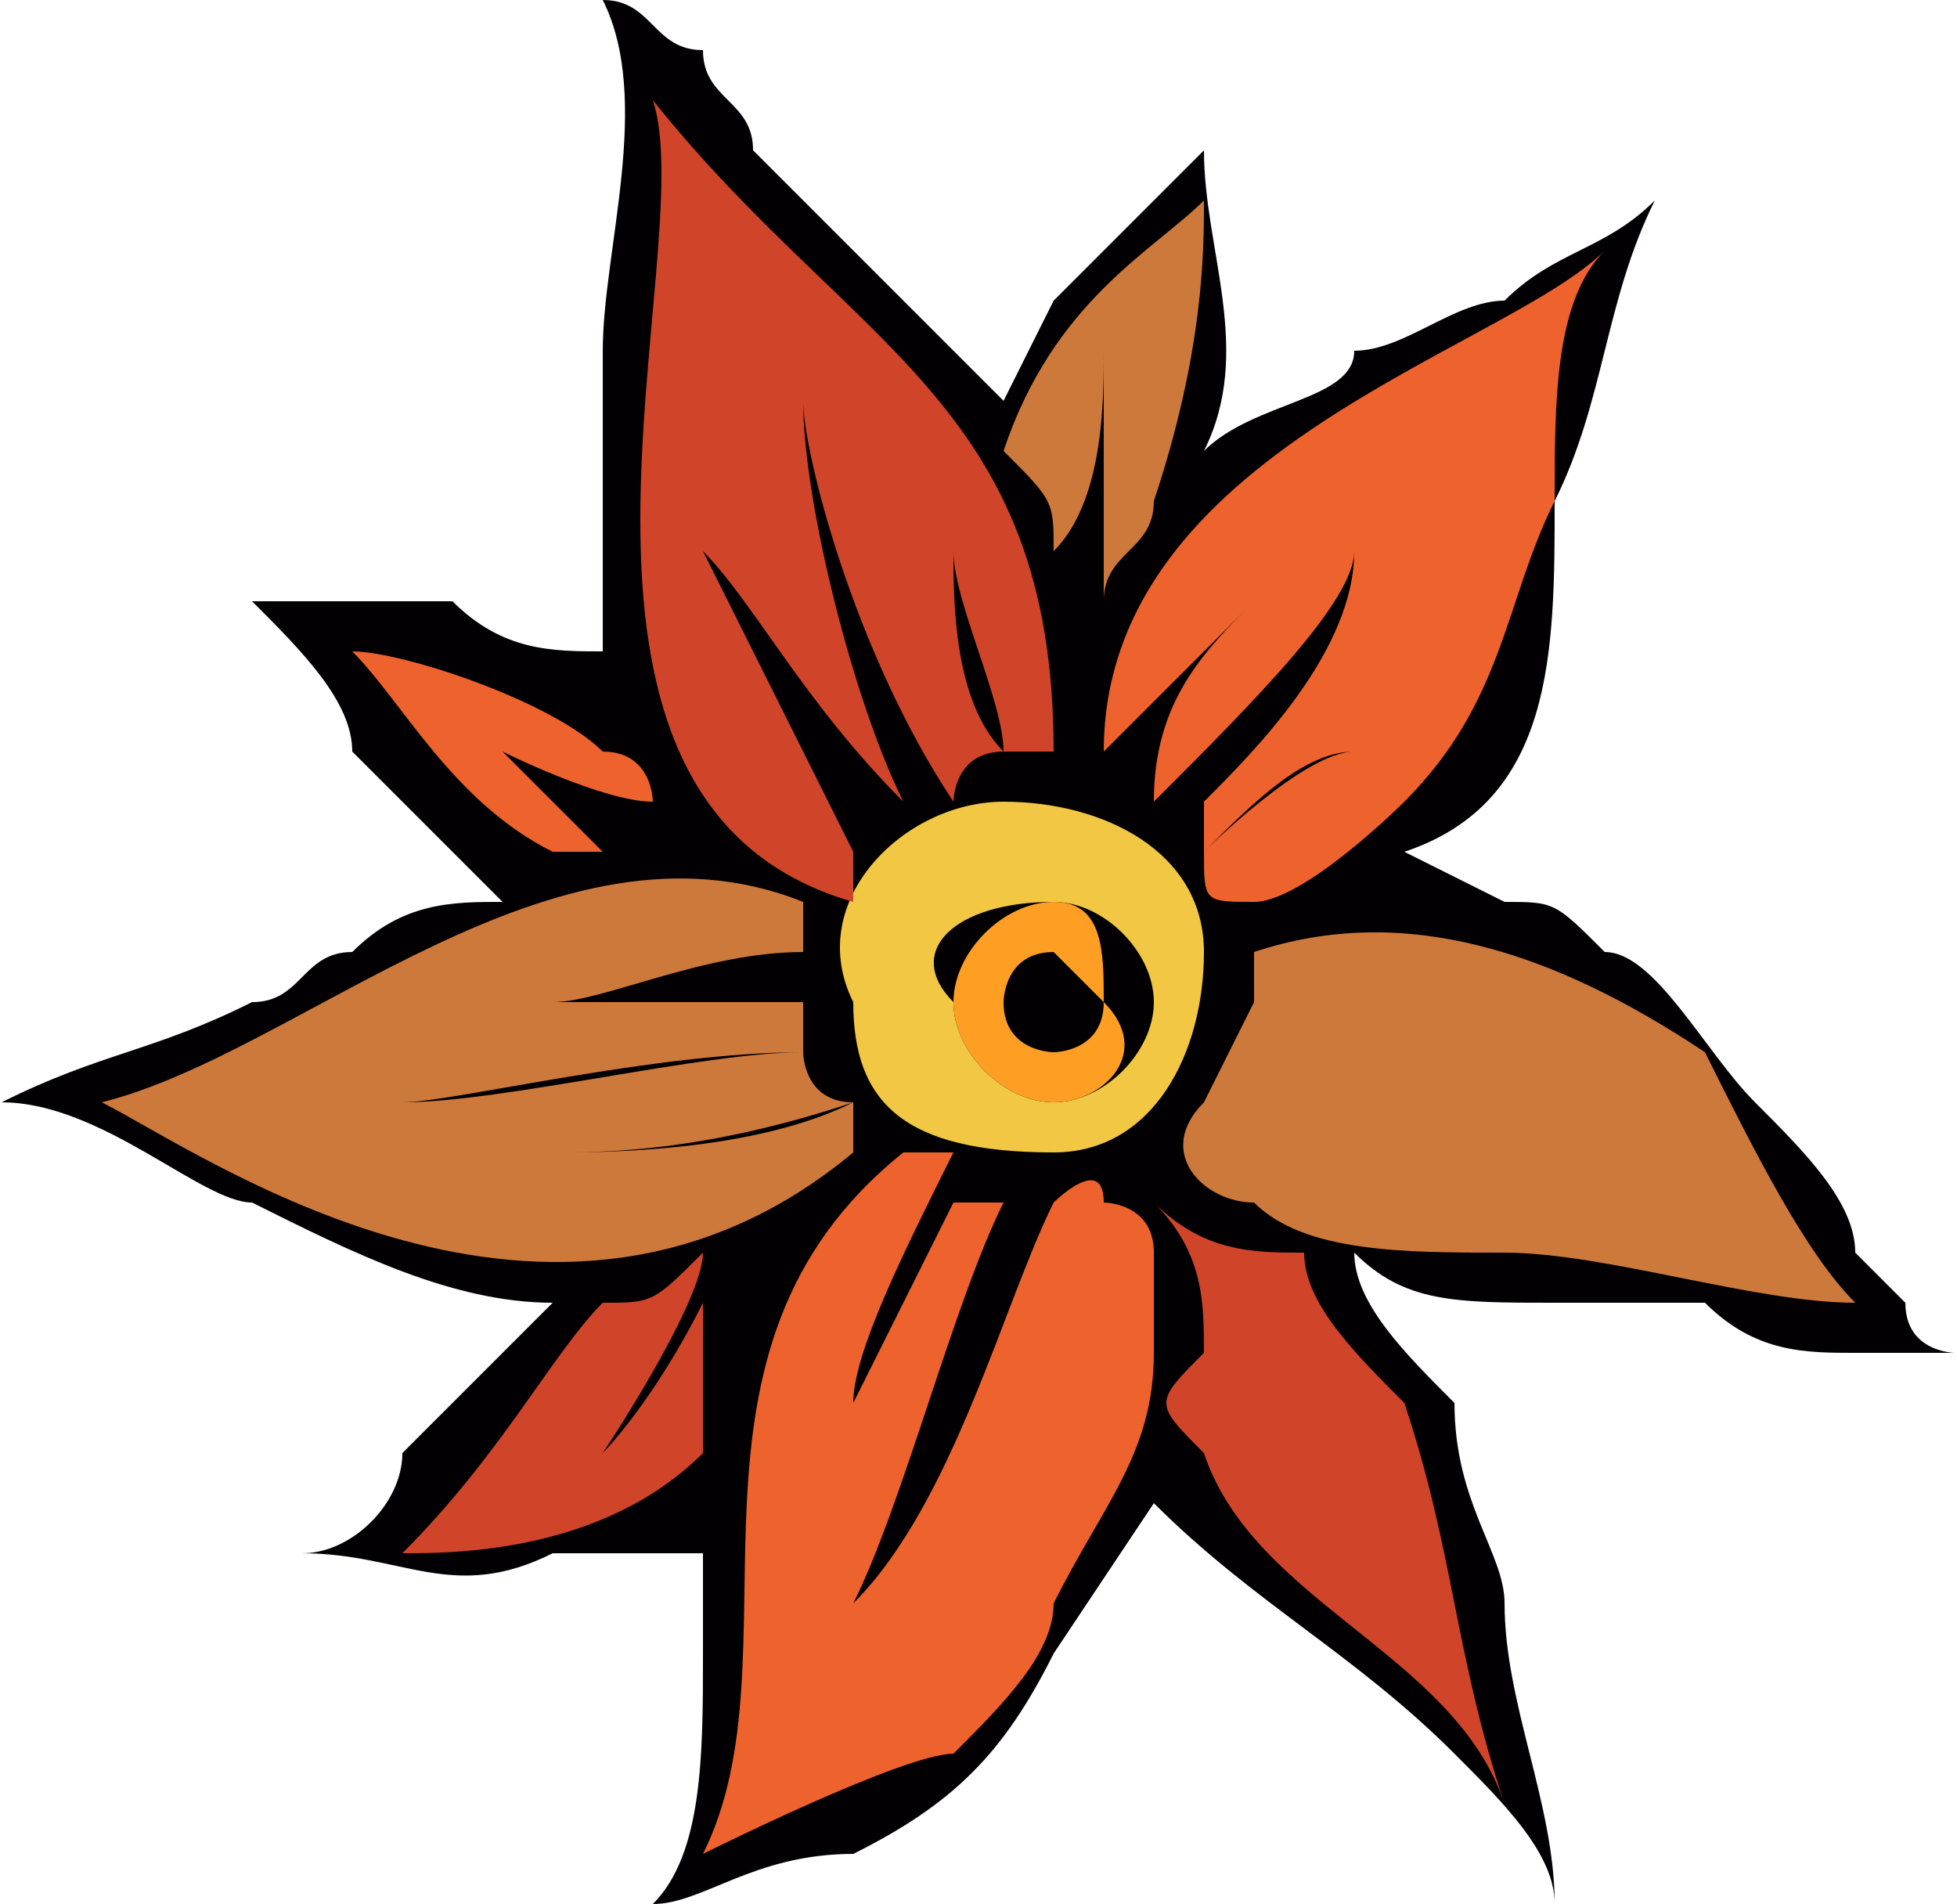 <?xml version="1.0" encoding="UTF-8"?>
<!DOCTYPE svg PUBLIC "-//W3C//DTD SVG 1.1//EN" "http://www.w3.org/Graphics/SVG/1.1/DTD/svg11.dtd">
<!-- Creator: CorelDRAW X7 -->
<svg xmlns="http://www.w3.org/2000/svg" xml:space="preserve" width="0.331in" height="0.322in" version="1.1" style="shape-rendering:geometricPrecision; text-rendering:geometricPrecision; image-rendering:optimizeQuality; fill-rule:evenodd; clip-rule:evenodd"
viewBox="0 0 39 38"
 xmlns:xlink="http://www.w3.org/1999/xlink">
 <defs>
  <style type="text/css">
   <![CDATA[
    .fil0 {fill:#020002;fill-rule:nonzero}
    .fil1 {fill:#CE793C;fill-rule:nonzero}
    .fil3 {fill:#D0452A;fill-rule:nonzero}
    .fil2 {fill:#EE622E;fill-rule:nonzero}
    .fil4 {fill:#F1C744;fill-rule:nonzero}
    .fil5 {fill:#FE9F24;fill-rule:nonzero}
   ]]>
  </style>
 </defs>
 <g id="__x0023_Layer_x0020_1">

  <g id="_145637520416">
   <path class="fil0" d="M38 26c0,0 -1,-1 -1,-1 0,-1 -1,-2 -2,-3 -1,-1 -2,-3 -3,-3 -1,-1 -1,-1 -2,-1 0,0 -2,-1 -2,-1 3,-1 3,-4 3,-7 1,-2 1,-4 2,-6 -1,1 -2,1 -3,2 -1,0 -2,1 -3,1 0,1 -2,1 -3,2 1,-2 0,-4 0,-6 -1,1 -2,2 -3,3 0,0 -1,2 -1,2 -1,-1 -2,-2 -3,-3 -1,-1 -1,-1 -2,-2 0,-1 -1,-1 -1,-2 -1,0 -1,-1 -2,-1 1,2 0,5 0,7 0,2 0,4 0,6 -1,0 -2,0 -3,-1 -1,0 -2,0 -2,0 0,0 -2,0 -2,0 1,1 2,2 2,3 1,1 2,2 3,3 -1,0 -2,0 -3,1 -1,0 -1,1 -2,1 -2,1 -3,1 -5,2 2,0 4,2 5,2 2,1 4,2 6,2 -1,1 -2,2 -3,3 0,1 -1,2 -2,2 2,0 3,1 5,0 1,0 2,0 3,0 0,0 0,1 0,2 0,2 0,4 -1,5 1,0 2,-1 4,-1 2,-1 3,-2 4,-4 0,0 2,-3 2,-3 2,2 4,3 6,5 1,1 2,2 2,3 0,-2 -1,-4 -1,-6 0,-1 -1,-2 -1,-4 -1,-1 -2,-2 -2,-3 1,1 2,1 4,1 1,0 2,0 3,0 1,1 2,1 3,1 1,0 2,0 2,0 0,0 -1,0 -1,-1z"/>
   <path class="fil1" d="M34 21c1,2 2,4 3,5 -2,0 -5,-1 -7,-1 -2,0 -4,0 -5,-1 -1,0 -2,-1 -1,-2 0,0 1,-2 1,-2 1,0 3,0 4,1 -1,-1 -3,-1 -4,-1 0,-1 0,-1 0,-1 3,-1 6,0 9,2z"/>
   <path class="fil2" d="M27 15c-1,0 -2,1 -3,2 0,0 0,0 0,-1 1,-1 3,-3 3,-5 0,1 -2,3 -4,5 0,0 0,0 0,0 0,-2 1,-3 2,-4 -1,1 -2,2 -3,3 0,0 0,0 0,0 0,-6 8,-8 10,-10 -1,1 -1,3 -1,5 -1,2 -1,4 -3,6 0,0 -2,2 -3,2 -1,0 -1,0 -1,-1 0,0 2,-2 3,-2z"/>
   <path class="fil3" d="M28 28c1,3 1,5 2,8 -1,-3 -5,-4 -6,-7 -1,-1 -1,-1 0,-2 0,-1 0,-2 -1,-3 1,1 2,1 3,1 0,1 1,2 2,3z"/>
   <path class="fil4" d="M24 19c0,2 -1,4 -3,4 -3,0 -4,-1 -4,-3 -1,-2 1,-4 3,-4 2,0 4,1 4,3zm-3 3l0 0c1,0 2,-1 2,-2 0,-1 -1,-2 -2,-2 -2,0 -3,1 -2,2 0,1 1,2 2,2z"/>
   <path class="fil1" d="M24 4c0,1 0,3 -1,6 0,1 -1,1 -1,2 0,-2 0,-4 0,-5 0,1 0,3 -1,4 0,-1 0,-1 -1,-2 1,-3 3,-4 4,-5z"/>
   <path class="fil2" d="M23 25c0,0 0,1 0,2 0,2 -1,3 -2,5 0,1 -1,2 -2,3 -1,0 -5,2 -5,2 2,-4 -1,-10 4,-14 0,0 0,0 1,0 -1,2 -2,4 -2,5 0,0 1,-2 2,-4 0,0 1,0 1,0 -1,2 -2,6 -3,8 2,-2 3,-6 4,-8 0,0 1,-1 1,0 0,0 1,0 1,1z"/>
   <path class="fil5" d="M22 20c1,1 0,2 -1,2 -1,0 -2,-1 -2,-2 0,-1 1,-2 2,-2 1,0 1,1 1,2zm-1 1l0 0c0,0 1,0 1,-1 0,0 -1,-1 -1,-1 -1,0 -1,1 -1,1 0,1 1,1 1,1z"/>
   <path class="fil1" d="M21 20c0,0 0,1 0,1 0,0 0,-1 0,-1 -1,0 0,0 0,0 0,0 0,0 0,0z"/>
   <path class="fil3" d="M13 2c4,5 8,6 8,13 0,0 -1,0 -1,0 0,-1 -1,-3 -1,-4 0,1 0,3 1,4 -1,0 -1,1 -1,1 -2,-3 -3,-7 -3,-8 0,2 1,6 2,8 0,0 0,0 0,0 -2,-2 -3,-4 -4,-5 1,2 2,4 3,6 0,0 0,0 0,1 -7,-2 -3,-13 -4,-16z"/>
   <path class="fil1" d="M17 22c0,0 0,1 0,1 -6,5 -13,0 -15,-1 4,-1 9,-6 14,-4 0,0 0,1 0,1 -2,0 -4,1 -5,1 1,0 3,0 5,0 0,0 0,0 0,1 -3,0 -7,1 -8,1 2,0 6,-1 8,-1 0,0 0,1 1,1 -3,1 -5,1 -6,1 1,0 4,0 6,-1z"/>
   <path class="fil3" d="M14 26c0,1 0,2 0,3 -2,2 -5,2 -6,2 2,-2 3,-4 4,-5 1,0 1,0 2,-1 0,1 -2,4 -2,4 0,0 1,-1 2,-3z"/>
   <path class="fil2" d="M12 15c1,0 1,1 1,1 -1,0 -3,-1 -3,-1 0,0 1,1 2,2 0,0 -1,0 -1,0 -2,-1 -3,-3 -4,-4 1,0 4,1 5,2z"/>
  </g>
 </g>
</svg>

